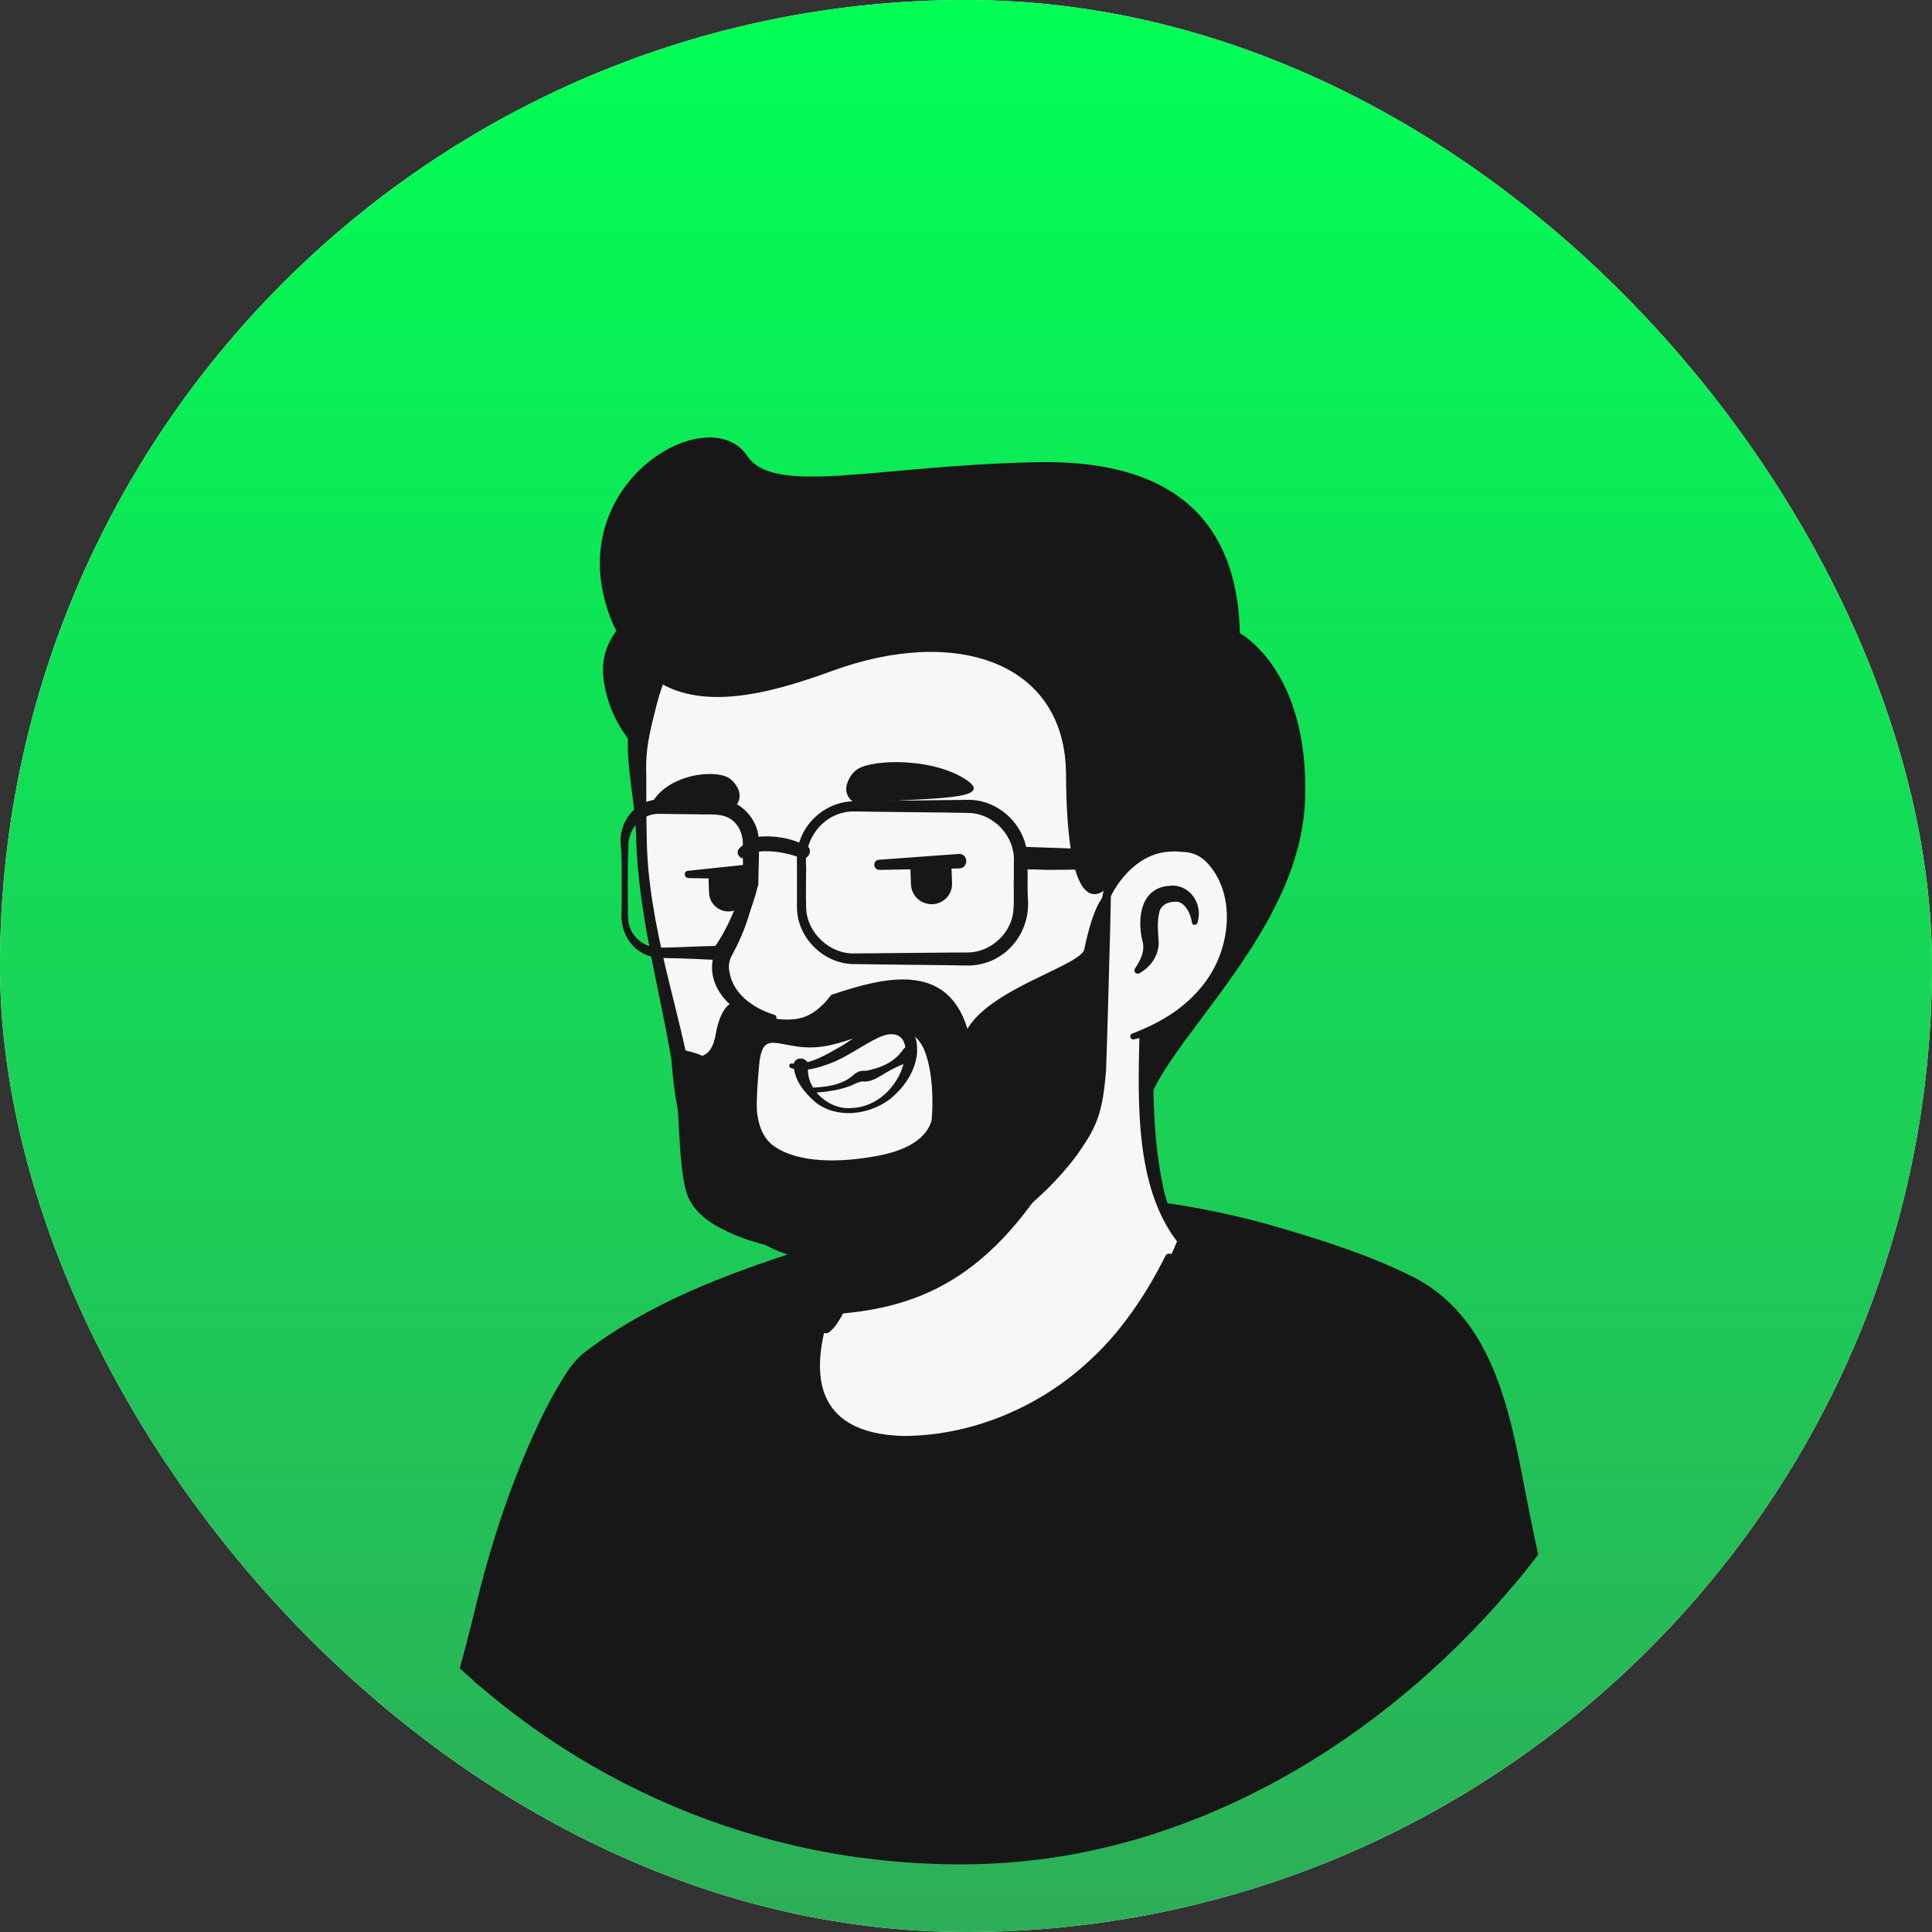 <svg width="120" height="120" viewBox="0 0 120 120" fill="none" xmlns="http://www.w3.org/2000/svg">
<rect x="0" y="0" width="120" height="120" fill="#333333" stroke="none"/>
<rect width="120" height="120" rx="60" fill="white"/>
<g clip-path="url(#clip0_92_313)">
<path d="M34.77 96.12C34.98 96.27 35.221 96.42 35.431 96.57C35.67 96.72 35.88 96.87 36.12 96.99C36.331 97.11 36.511 97.23 36.721 97.35C36.751 97.38 36.781 97.38 36.81 97.41C37.501 97.83 38.221 98.22 38.941 98.58C39.151 98.7 39.391 98.82 39.6 98.91C39.6 98.91 39.63 98.94 39.66 98.94L40.38 99.3C40.861 99.54 41.37 99.75 41.85 99.96C42.09 100.08 42.361 100.17 42.6 100.26C42.84 100.35 43.111 100.47 43.35 100.56C43.59 100.65 43.861 100.77 44.1 100.86H44.13C44.37 100.95 44.641 101.04 44.88 101.13C45.42 101.31 45.99 101.49 46.531 101.67C46.711 101.73 46.92 101.79 47.1 101.85C47.67 102.03 48.24 102.18 48.81 102.3C49.02 102.36 49.23 102.39 49.471 102.45C50.011 102.57 50.581 102.69 51.12 102.81C51.24 102.84 51.331 102.84 51.45 102.87C51.63 102.9 51.84 102.93 52.02 102.96C52.291 102.99 52.531 103.05 52.8 103.08C52.92 103.11 53.041 103.11 53.16 103.14C53.31 103.17 53.49 103.2 53.67 103.2C54.151 103.26 54.66 103.32 55.141 103.38C55.291 103.41 55.471 103.41 55.62 103.44H55.651C55.861 103.47 56.071 103.47 56.281 103.5C56.49 103.53 56.7 103.53 56.91 103.53C57.031 103.53 57.181 103.56 57.3 103.56C57.541 103.56 57.751 103.59 57.961 103.59C58.261 103.59 58.531 103.62 58.831 103.62H60.331C72.99 103.44 84.361 98.07 92.49 89.55C92.49 89.55 92.49 89.52 92.52 89.52C93.421 88.71 92.641 84.39 89.01 81.66C84.451 78.21 73.531 76.05 73.531 76.05C73.531 76.05 69.3 75.36 53.611 78.63C44.431 80.55 37.441 83.34 33.541 90.9C32.73 92.46 31.921 94.86 34.77 96.12Z" fill="#F7F7F7"/>
<path d="M53.521 78.3C47.761 79.47 41.611 80.73 36.871 84.54C35.281 85.83 34.231 87.72 33.361 89.55C32.941 90.45 32.521 91.38 32.191 92.37C32.011 93.03 31.741 93.78 31.891 94.56C31.921 94.77 32.101 95.04 32.251 95.19C32.941 95.88 33.691 96.3 34.441 96.84C38.851 99.9 43.921 102.06 49.171 103.2C60.871 105.75 73.531 103.77 83.821 97.62C87.241 95.55 90.391 93.03 93.091 90.06C93.391 89.7 93.391 89.1 93.391 88.71C93.361 87.81 93.121 86.94 92.821 86.13C92.101 84.27 91.171 82.41 89.581 81.12C88.441 80.34 87.211 79.68 85.951 79.14C81.991 77.46 77.821 76.29 73.531 75.81C73.171 75.78 73.111 76.29 73.471 76.35C77.581 77.19 81.661 78.45 85.471 80.16C86.851 80.85 88.321 81.45 89.431 82.53C90.481 83.67 91.231 85.08 91.831 86.52C92.221 87.39 92.491 88.77 92.371 89.46C90.481 91.71 88.261 93.69 85.861 95.4C72.721 104.58 52.771 105.18 38.791 97.53C37.531 96.84 36.301 96.06 35.131 95.25C34.561 94.86 33.961 94.53 33.511 94.08C33.481 94.05 33.511 94.08 33.511 94.11C33.511 94.14 33.541 94.17 33.541 94.17C33.511 93.81 33.631 93.33 33.781 92.85C34.321 91.11 35.191 89.28 36.121 87.69C37.591 85.32 40.081 83.82 42.601 82.62C44.341 81.81 46.171 81.18 48.031 80.58C49.891 79.98 51.781 79.47 53.671 79.02C54.151 78.9 54.001 78.21 53.521 78.3Z" fill="#171717"/>
</g>
<g clip-path="url(#clip1_92_313)">
<path d="M24.901 115.8H100.801C100.801 115.8 96.329 106.116 94.348 95.075C92.968 87.427 91.947 82.955 88.076 80.488C85.345 78.761 77.662 76.263 72.2 75.461C69.979 75.153 65.567 74.813 61.755 75.122C58.874 75.492 52.932 77.219 50.651 77.866C47.23 78.853 39.817 81.783 36.545 84.867C35.255 86.101 32.194 92.269 30.213 101.213C27.932 111.39 24.901 115.8 24.901 115.8Z" fill="#171717"/>
<path d="M24.121 115.08C46.291 115.29 78.751 115.74 100.651 115.65C101.311 115.68 101.791 114.93 101.491 114.33C98.611 107.97 96.421 101.19 95.071 94.32C93.961 88.95 93.271 82.17 87.841 79.35C85.171 78 82.351 77.1 79.501 76.26C74.491 74.79 69.181 74.07 63.961 74.22C63.151 74.25 62.311 74.28 61.471 74.34C59.671 74.61 57.901 75.06 56.161 75.51C54.601 75.9 53.011 76.35 51.481 76.8C51.301 76.89 51.241 77.25 51.151 77.43C51.031 77.64 50.881 77.61 50.671 77.52C50.581 77.49 50.491 77.43 50.401 77.46C50.191 77.49 49.891 77.61 49.681 77.67C45.031 79.17 40.351 80.94 36.421 83.91C35.851 84.33 35.401 84.9 35.041 85.5C34.321 86.64 33.721 87.81 33.181 89.01C31.561 92.58 30.361 96.33 29.461 100.14C28.291 104.91 26.911 109.71 24.421 113.97L24.301 114.15L24.241 114.24C24.061 114.39 24.001 114.84 24.121 115.08ZM25.501 114.36C25.651 114.54 25.621 114.93 25.501 115.08L25.531 115.02L25.591 114.9C26.971 112.74 27.991 110.34 28.861 107.97C29.761 105.54 30.451 102.96 31.051 100.44C31.921 96.72 33.061 93.06 34.591 89.58C35.251 88.11 35.911 86.64 36.901 85.41C37.471 84.84 38.131 84.36 38.821 83.91C42.271 81.69 46.141 80.07 50.041 78.81C50.191 78.75 50.551 78.66 50.731 78.6C50.911 78.54 50.911 78.03 51.031 77.91C51.301 77.67 51.601 78.33 51.871 78.27C53.401 77.85 54.991 77.43 56.551 77.07C58.411 76.65 60.241 76.17 62.101 76.02C70.321 75.48 78.631 77.22 86.191 80.49C89.851 81.99 91.231 85.38 92.101 89.01C92.881 92.07 93.331 95.4 94.051 98.49C95.431 104.22 97.351 109.74 99.781 115.14L100.621 113.82C79.321 113.76 47.101 114.09 25.501 114.36Z" fill="#171717"/>
</g>
<path d="M50.7 86.28C51.331 89.37 55.41 91.23 62.281 88.44C69.421 85.56 72.51 78.69 73.29 76.65C69.061 68.73 72.001 63.24 72.001 63.24C62.251 62.4 53.73 73.8 53.73 73.8L52.41 79.44C52.291 79.92 52.05 80.34 51.691 80.64C51.06 81.75 50.31 84.3 50.7 86.28Z" fill="#F7F7F7"/>
<path d="M73.44 76.74C72.87 75.87 72.51 74.85 72.27 73.86C71.82 71.79 71.67 69.69 71.64 67.59V66.81C71.73 66.03 72 65.22 72.3 64.5C72.69 63.54 71.28 62.94 70.83 63.9C70.77 64.02 70.77 64.23 70.77 64.35C70.68 68.43 70.5 73.68 73.08 77.07C73.26 77.25 73.62 76.98 73.44 76.74ZM53.401 73.74C52.95 74.01 52.8 74.37 52.74 74.73C52.56 75.45 52.62 76.23 52.441 76.98C52.291 77.7 51.84 78.39 51.721 79.14C51.571 79.92 51.12 81.57 50.941 82.38C50.88 82.56 51.001 82.77 51.211 82.8C51.331 82.83 51.42 82.8 51.511 82.74C51.901 82.41 52.081 82.08 52.321 81.66C52.711 80.94 52.98 80.28 53.221 79.47C53.431 78.75 53.34 77.97 53.52 77.22C53.67 76.5 54.09 75.81 54.24 75.06C54.331 74.7 54.361 74.31 54.09 73.86C53.91 73.68 53.611 73.62 53.401 73.74Z" fill="#171717"/>
<path d="M51.24 81.66C56.97 81.36 61.65 79.56 66.21 71.43C62.37 74.82 57.84 76.11 53.07 76.71L52.44 79.47C52.32 79.95 51.6 81.36 51.24 81.66Z" fill="#171717"/>
<path d="M51.48 80.55C50.46 82.47 49.86 84.87 50.49 87C50.97 88.5 52.35 89.61 53.85 90.03C57.33 90.96 61.35 89.49 64.44 87.84C68.25 85.71 71.07 82.14 72.87 78.24C72.99 77.94 72.57 77.7 72.39 78C71.76 79.26 71.04 80.49 70.23 81.6C69.42 82.74 68.49 83.79 67.44 84.72C64.38 87.48 60.24 89.19 56.1 89.19C51.84 89.07 50.22 86.82 51.21 82.68C51.36 82.02 51.6 81.33 51.93 80.76C52.11 80.52 51.66 80.25 51.48 80.55Z" fill="#171717"/>
<path d="M39.87 44.52C39.33 47.04 39.75 48.72 39.99 55.68C42.75 67.2 42.54 73.59 44.07 75.12C45.27 76.32 52.44 77.88 57.75 76.53C60.45 75.84 62.73 74.28 64.59 73.17C66.93 71.76 68.7 67.17 70.38 64.38C71.7 62.19 71.85 65.07 73.56 63.18C75.93 60.6 78.78 55.41 77.37 46.23C75.09 31.35 63.3 29.61 54.57 31.26C45.81 32.91 41.31 37.89 39.87 44.52Z" fill="#F7F7F7"/>
<path d="M72.091 65.82C73.141 64.08 74.641 62.64 75.6 60.84C78.51 55.38 79.111 48.75 77.43 42.81C73.921 30.15 61.2 28.29 50.16 32.01C43.98 34.11 39.63 39.33 39.001 45.9C38.941 48 39.48 49.95 39.511 52.02C39.66 57.48 41.37 62.73 42.031 67.98C42.181 69.63 42.181 71.37 42.42 73.05C42.48 73.41 42.541 73.74 42.66 74.13C42.931 74.94 43.531 75.51 44.191 75.96C46.681 77.49 49.501 77.76 52.321 77.91C58.2 78.15 63.361 76.44 66.871 71.55C66.99 71.37 66.751 71.16 66.6 71.34C62.67 75.54 57.961 76.89 52.38 76.62C50.011 76.5 44.941 76.05 43.891 73.74C43.38 71.85 43.38 69.87 43.081 67.89C42.751 65.55 41.85 62.28 41.31 59.97C40.711 57.36 40.2 54.72 40.17 52.05C40.141 50.7 40.141 49.35 40.141 48C40.081 46.65 40.35 45.48 40.681 44.19C41.88 39.06 45.571 34.8 50.55 32.91C55.441 31.02 61.111 30.54 66.121 32.19C71.221 33.81 74.701 38.19 76.02 43.29C76.71 45.81 77.07 48.45 77.251 51.06C77.4 53.7 77.13 56.4 76.081 58.86C75.331 60.72 74.1 62.34 72.66 63.69L71.251 65.16C70.591 65.76 71.611 66.54 72.091 65.82Z" fill="#171717"/>
<path d="M68.55 56.28C68.55 56.28 69.481 51.78 73.861 52.32C77.641 52.8 78.96 61.86 70.38 64.38" fill="#F7F7F7"/>
<path d="M70.77 60.45C71.46 60.06 71.94 59.4 71.97 58.59C71.94 57.99 71.85 57.3 72 56.7C72.09 56.13 72.69 55.98 73.14 56.01C73.62 56.1 73.92 56.7 74.01 57.18C74.01 57.21 74.04 57.3 74.04 57.33C74.07 57.48 74.31 57.48 74.37 57.33C74.76 56.16 73.89 54.87 72.63 55.02C70.86 55.14 70.62 57 70.95 58.41C71.13 59.01 70.89 59.55 70.56 60.06L70.5 60.15C70.35 60.33 70.59 60.57 70.77 60.45ZM46.771 53.1C46.321 55.23 45.481 57.21 44.431 59.07C43.501 61.35 45.901 63.51 48.031 63.42C48.271 63.42 48.301 63.09 48.091 63.03C46.741 62.61 45.511 61.71 45.301 60.33C45.211 59.91 45.331 59.55 45.541 59.19C46.531 57.33 47.131 55.2 46.981 53.1C46.981 52.95 46.771 52.95 46.771 53.1Z" fill="#171717"/>
<path d="M68.701 56.31C69.391 54.54 70.891 52.86 72.9 52.89C73.081 52.86 73.38 52.92 73.561 52.92C74.07 52.95 74.49 53.13 74.88 53.49C76.8 55.41 76.471 58.8 74.91 60.93C74.371 61.68 73.68 62.34 72.9 62.88C72.121 63.42 71.251 63.84 70.32 64.2C70.111 64.26 70.201 64.59 70.41 64.56C72.421 64.14 74.341 63.15 75.66 61.5C77.701 59.04 78.121 54.93 75.691 52.53C75.15 52.05 74.4 51.69 73.65 51.69C73.41 51.69 73.05 51.63 72.811 51.69C71.55 51.75 70.35 52.38 69.57 53.37C68.88 54.21 68.49 55.23 68.371 56.25C68.371 56.43 68.641 56.49 68.701 56.31Z" fill="#171717"/>
<path d="M37.591 37.38C35.461 29.67 44.101 24.84 46.411 28.32C48.091 30.84 54.571 28.89 64.411 28.71C74.251 28.5 76.891 33.72 77.011 39.33C77.011 39.33 81.331 41.61 81.061 49.65C80.791 57.99 72.211 64.71 71.161 68.94C71.161 68.94 71.041 69.48 72.181 63.69C78.721 60.54 77.341 52.77 73.831 52.32C71.161 51.99 69.751 53.55 69.091 54.81C68.821 55.17 66.271 58.29 66.211 48.09C66.181 41.13 59.401 38.85 51.691 41.67C47.671 43.14 43.441 44.22 40.531 42.12C40.051 43.5 39.541 45.03 39.931 46.89C38.761 45.81 37.771 44.22 37.501 42.27C37.321 41.1 37.621 40.08 38.281 39.18C38.011 38.67 37.771 38.04 37.591 37.38Z" fill="#171717"/>
<path d="M56.551 54.03V54.09L56.581 54.93C56.611 55.65 57.211 56.19 57.931 56.16C58.651 56.13 59.191 55.5 59.131 54.81L59.101 53.97C59.101 53.82 59.041 53.64 58.981 53.52L56.581 53.64C56.581 53.76 56.551 53.88 56.551 54.03ZM44.011 54.69L44.041 55.47C44.071 56.13 44.641 56.64 45.301 56.61C45.961 56.58 46.471 56.01 46.441 55.35L46.411 54.57C46.411 54.42 46.381 54.27 46.321 54.15L44.071 54.24C44.041 54.39 44.011 54.54 44.011 54.69ZM53.551 49.92C52.891 50.01 52.381 49.32 52.621 48.66C52.741 48.3 52.951 47.97 53.281 47.76C54.301 47.13 58.111 47.07 60.121 48.51C61.921 49.83 56.551 49.5 53.551 49.92ZM45.241 50.25C45.781 50.25 46.111 49.56 45.841 48.99C45.691 48.69 45.481 48.42 45.181 48.27C44.251 47.82 41.761 48.09 40.651 49.62C39.661 50.97 42.751 50.22 45.241 50.25Z" fill="#171717"/>
<path d="M54.631 54.03L59.581 53.94C60.181 53.91 60.151 53.01 59.551 53.04L54.601 53.4C54.181 53.43 54.211 54.03 54.631 54.03ZM42.751 54.54L46.41 54.6C47.011 54.6 47.041 53.73 46.441 53.7H46.38L42.721 54.09C42.45 54.12 42.48 54.51 42.751 54.54Z" fill="#171717"/>
<path d="M49.74 66.3C49.711 67.29 51.181 69.81 54.001 68.64C56.73 67.53 57.541 62.31 53.641 64.8C51.66 66.12 50.401 66.33 49.74 66.3Z" fill="#F7F7F7"/>
<path d="M49.11 66.33C49.92 66.6 50.7 66.36 51.45 66.09C52.56 65.7 53.46 64.98 54.51 64.47C55.95 63.78 56.52 64.71 56.13 66.06C55.74 67.5 54.48 68.76 52.92 68.82C51.54 68.97 50.07 67.71 50.19 66.3C50.31 65.7 49.44 65.52 49.29 66.09C49.32 67.11 49.95 67.83 50.61 68.43C51.93 69.51 53.94 69.27 55.26 68.28C56.28 67.47 57.12 66.18 56.94 64.8C56.88 64.2 56.31 63.51 55.68 63.48C54.21 63.36 53.34 64.35 52.2 65.01C51.3 65.52 50.28 66.15 49.23 66.06C49.05 66 48.93 66.24 49.11 66.33Z" fill="#171717"/>
<path d="M56.071 65.22C55.591 65.91 54.841 66.27 54.061 66.45C53.881 66.51 53.731 66.51 53.581 66.51C53.311 66.51 53.041 66.72 52.891 66.87C52.171 67.44 51.181 67.53 50.281 67.56C50.071 67.56 50.071 67.92 50.281 67.89C51.241 67.83 52.261 67.74 53.161 67.29C53.341 67.23 53.431 67.17 53.581 67.17C54.151 67.23 54.601 66.87 55.021 66.63C55.501 66.36 55.981 66.09 56.551 65.97C56.821 65.91 56.971 65.67 56.941 65.4C56.881 64.98 56.281 64.86 56.071 65.22Z" fill="#171717"/>
<path d="M44.1 66.6C42.45 64.8 44.071 66.572 44.461 64.201C44.611 63.301 45.151 61.801 45.99 62.462C46.321 62.731 48.031 63.272 48.361 63.301C49.321 63.392 50.041 63.272 50.73 62.731C51.511 62.102 51.511 61.831 51.691 61.772C54.84 60.721 58.8 59.672 60.09 63.901C61.501 67.05 61.141 67.352 60.09 63.901C61.59 61.352 67.141 59.971 67.35 58.952C67.861 56.431 68.581 55.202 69.001 55.562C69.001 56.371 68.731 65.942 68.701 66.451C68.49 69.091 68.16 69.931 66.96 71.641C65.76 73.352 61.56 78.001 56.1 78.391C50.611 78.781 47.581 78.332 44.52 74.822C41.761 71.641 41.67 65.041 41.67 65.041C44.7 65.7 43.38 65.61 44.1 66.6ZM57.031 64.591C55.471 62.882 53.191 64.862 50.73 65.041C48.3 65.222 47.31 63.691 47.13 66.391C47.071 67.052 46.98 68.162 47.011 68.912V69.001C47.1 69.841 47.37 70.772 48.211 71.281C49.98 72.391 52.831 72.121 54.66 71.761C57.211 71.251 57.751 70.082 57.87 69.541C58.05 67.231 57.66 65.281 57.031 64.591Z" fill="#171717"/>
<path d="M53.1 59.88C54.48 59.91 58.74 59.94 60.06 59.97C62.34 60 64.05 58.02 63.84 55.77C63.81 55.02 63.84 53.97 63.81 53.22C63.751 51.27 62.011 49.62 60.06 49.68L54.99 49.74C54.6 49.74 53.49 49.77 53.1 49.77C51.48 49.74 49.95 50.94 49.59 52.53C49.471 52.98 49.501 53.46 49.501 53.85V56.4C49.531 58.29 51.211 59.91 53.1 59.88ZM53.1 59.22C51.541 59.28 50.1 57.93 50.071 56.37C50.041 55.56 50.071 54.69 50.071 53.85C49.891 52.02 51.27 50.34 53.13 50.4C54.42 50.43 58.74 50.46 60.09 50.49C61.711 50.49 63.09 51.96 62.971 53.58V54.54C62.941 55.2 63.031 56.34 62.88 56.94C62.581 58.2 61.38 59.16 60.09 59.16H59.461C58.59 59.16 54.001 59.22 53.1 59.22ZM41.011 50.55L43.381 50.58C44.041 50.61 44.821 50.49 45.391 50.88C45.931 51.24 46.171 51.9 46.141 52.53C46.141 53.31 46.141 54.12 46.171 54.9L46.201 54.78C45.781 56.25 45.211 57.66 44.341 58.89L44.641 58.71C44.401 58.77 43.981 58.77 43.741 58.77C42.841 58.8 41.791 58.86 40.891 58.86C40.051 58.86 39.241 58.23 39.061 57.39C39.001 57.15 39.001 56.73 39.001 56.49C39.001 55.2 38.971 53.94 39.031 52.65C38.971 51.51 39.841 50.49 41.011 50.55ZM41.011 49.65C39.421 49.65 38.311 51.18 38.581 52.68C38.641 53.97 38.611 55.23 38.611 56.52C38.461 58.02 39.361 59.37 40.921 59.49C41.581 59.52 42.211 59.52 42.841 59.55C43.171 59.55 43.981 59.61 44.281 59.61C44.431 59.64 44.671 59.61 44.821 59.61C44.941 59.61 45.061 59.52 45.121 59.43C46.051 58.05 46.711 56.52 47.101 54.93C47.101 53.91 47.191 52.89 47.101 51.87C46.921 50.67 45.841 49.65 44.611 49.62C43.771 49.59 41.851 49.65 41.011 49.65Z" fill="#171717"/>
<path d="M49.831 52.41C49.021 52.05 48.121 51.9 47.221 51.96C46.921 51.99 46.621 52.08 46.351 52.32L45.961 52.65C45.571 52.98 46.051 53.55 46.441 53.22C46.921 52.8 47.491 52.86 48.061 52.89C48.631 52.95 49.171 53.07 49.711 53.28C50.221 53.49 50.551 52.74 50.071 52.5L49.831 52.41ZM63.331 53.49C63.541 53.97 63.781 54.03 64.171 54L65.041 54.03C66.781 54.03 68.551 54 70.291 53.73C70.891 53.7 70.921 52.86 70.321 52.83L63.361 52.59C63.151 52.59 63.001 52.8 63.091 52.98L63.331 53.49Z" fill="#171717"/>
<rect width="120" height="120" rx="60" fill="url(#paint0_linear_92_313)"/>
<g clip-path="url(#clip2_92_313)">
<path d="M34.77 96.12C34.98 96.27 35.221 96.42 35.431 96.57C35.67 96.72 35.88 96.87 36.12 96.99C36.331 97.11 36.511 97.23 36.721 97.35C36.751 97.38 36.781 97.38 36.81 97.41C37.501 97.83 38.221 98.22 38.941 98.58C39.151 98.7 39.391 98.82 39.6 98.91C39.6 98.91 39.63 98.94 39.66 98.94L40.38 99.3C40.861 99.54 41.37 99.75 41.85 99.96C42.09 100.08 42.361 100.17 42.6 100.26C42.84 100.35 43.111 100.47 43.35 100.56C43.59 100.65 43.861 100.77 44.1 100.86H44.13C44.37 100.95 44.641 101.04 44.88 101.13C45.42 101.31 45.99 101.49 46.531 101.67C46.711 101.73 46.92 101.79 47.1 101.85C47.67 102.03 48.24 102.18 48.81 102.3C49.02 102.36 49.23 102.39 49.471 102.45C50.011 102.57 50.581 102.69 51.12 102.81C51.24 102.84 51.331 102.84 51.45 102.87C51.63 102.9 51.84 102.93 52.02 102.96C52.291 102.99 52.531 103.05 52.8 103.08C52.92 103.11 53.041 103.11 53.16 103.14C53.31 103.17 53.49 103.2 53.67 103.2C54.151 103.26 54.66 103.32 55.141 103.38C55.291 103.41 55.471 103.41 55.62 103.44H55.651C55.861 103.47 56.071 103.47 56.281 103.5C56.49 103.53 56.7 103.53 56.91 103.53C57.031 103.53 57.181 103.56 57.3 103.56C57.541 103.56 57.751 103.59 57.961 103.59C58.261 103.59 58.531 103.62 58.831 103.62H60.331C72.99 103.44 84.361 98.07 92.49 89.55C92.49 89.55 92.49 89.52 92.52 89.52C93.421 88.71 92.641 84.39 89.01 81.66C84.451 78.21 73.531 76.05 73.531 76.05C73.531 76.05 69.3 75.36 53.611 78.63C44.431 80.55 37.441 83.34 33.541 90.9C32.73 92.46 31.921 94.86 34.77 96.12Z" fill="#F7F7F7"/>
<path d="M53.521 78.3C47.761 79.47 41.611 80.73 36.871 84.54C35.281 85.83 34.231 87.72 33.361 89.55C32.941 90.45 32.521 91.38 32.191 92.37C32.011 93.03 31.741 93.78 31.891 94.56C31.921 94.77 32.101 95.04 32.251 95.19C32.941 95.88 33.691 96.3 34.441 96.84C38.851 99.9 43.921 102.06 49.171 103.2C60.871 105.75 73.531 103.77 83.821 97.62C87.241 95.55 90.391 93.03 93.091 90.06C93.391 89.7 93.391 89.1 93.391 88.71C93.361 87.81 93.121 86.94 92.821 86.13C92.101 84.27 91.171 82.41 89.581 81.12C88.441 80.34 87.211 79.68 85.951 79.14C81.991 77.46 77.821 76.29 73.531 75.81C73.171 75.78 73.111 76.29 73.471 76.35C77.581 77.19 81.661 78.45 85.471 80.16C86.851 80.85 88.321 81.45 89.431 82.53C90.481 83.67 91.231 85.08 91.831 86.52C92.221 87.39 92.491 88.77 92.371 89.46C90.481 91.71 88.261 93.69 85.861 95.4C72.721 104.58 52.771 105.18 38.791 97.53C37.531 96.84 36.301 96.06 35.131 95.25C34.561 94.86 33.961 94.53 33.511 94.08C33.481 94.05 33.511 94.08 33.511 94.11C33.511 94.14 33.541 94.17 33.541 94.17C33.511 93.81 33.631 93.33 33.781 92.85C34.321 91.11 35.191 89.28 36.121 87.69C37.591 85.32 40.081 83.82 42.601 82.62C44.341 81.81 46.171 81.18 48.031 80.58C49.891 79.98 51.781 79.47 53.671 79.02C54.151 78.9 54.001 78.21 53.521 78.3Z" fill="#171717"/>
</g>
<g clip-path="url(#clip3_92_313)">
<path d="M24.901 115.8H100.801C100.801 115.8 96.329 106.116 94.348 95.075C92.968 87.427 91.947 82.955 88.076 80.488C85.345 78.761 77.662 76.263 72.2 75.461C69.979 75.153 65.567 74.813 61.755 75.122C58.874 75.492 52.932 77.219 50.651 77.866C47.23 78.853 39.817 81.783 36.545 84.867C35.255 86.101 32.194 92.269 30.213 101.213C27.932 111.39 24.901 115.8 24.901 115.8Z" fill="#171717"/>
<path d="M24.121 115.08C46.291 115.29 78.751 115.74 100.651 115.65C101.311 115.68 101.791 114.93 101.491 114.33C98.611 107.97 96.421 101.19 95.071 94.32C93.961 88.95 93.271 82.17 87.841 79.35C85.171 78 82.351 77.1 79.501 76.26C74.491 74.79 69.181 74.07 63.961 74.22C63.151 74.25 62.311 74.28 61.471 74.34C59.671 74.61 57.901 75.06 56.161 75.51C54.601 75.9 53.011 76.35 51.481 76.8C51.301 76.89 51.241 77.25 51.151 77.43C51.031 77.64 50.881 77.61 50.671 77.52C50.581 77.49 50.491 77.43 50.401 77.46C50.191 77.49 49.891 77.61 49.681 77.67C45.031 79.17 40.351 80.94 36.421 83.91C35.851 84.33 35.401 84.9 35.041 85.5C34.321 86.64 33.721 87.81 33.181 89.01C31.561 92.58 30.361 96.33 29.461 100.14C28.291 104.91 26.911 109.71 24.421 113.97L24.301 114.15L24.241 114.24C24.061 114.39 24.001 114.84 24.121 115.08ZM25.501 114.36C25.651 114.54 25.621 114.93 25.501 115.08L25.531 115.02L25.591 114.9C26.971 112.74 27.991 110.34 28.861 107.97C29.761 105.54 30.451 102.96 31.051 100.44C31.921 96.72 33.061 93.06 34.591 89.58C35.251 88.11 35.911 86.64 36.901 85.41C37.471 84.84 38.131 84.36 38.821 83.91C42.271 81.69 46.141 80.07 50.041 78.81C50.191 78.75 50.551 78.66 50.731 78.6C50.911 78.54 50.911 78.03 51.031 77.91C51.301 77.67 51.601 78.33 51.871 78.27C53.401 77.85 54.991 77.43 56.551 77.07C58.411 76.65 60.241 76.17 62.101 76.02C70.321 75.48 78.631 77.22 86.191 80.49C89.851 81.99 91.231 85.38 92.101 89.01C92.881 92.07 93.331 95.4 94.051 98.49C95.431 104.22 97.351 109.74 99.781 115.14L100.621 113.82C79.321 113.76 47.101 114.09 25.501 114.36Z" fill="#171717"/>
</g>
<path d="M50.7 86.28C51.331 89.37 55.41 91.23 62.281 88.44C69.421 85.56 72.51 78.69 73.29 76.65C69.061 68.73 72.001 63.24 72.001 63.24C62.251 62.4 53.73 73.8 53.73 73.8L52.41 79.44C52.291 79.92 52.05 80.34 51.691 80.64C51.06 81.75 50.31 84.3 50.7 86.28Z" fill="#F7F7F7"/>
<path d="M73.44 76.74C72.87 75.87 72.51 74.85 72.27 73.86C71.82 71.79 71.67 69.69 71.64 67.59V66.81C71.73 66.03 72 65.22 72.3 64.5C72.69 63.54 71.28 62.94 70.83 63.9C70.77 64.02 70.77 64.23 70.77 64.35C70.68 68.43 70.5 73.68 73.08 77.07C73.26 77.25 73.62 76.98 73.44 76.74ZM53.401 73.74C52.95 74.01 52.8 74.37 52.74 74.73C52.56 75.45 52.62 76.23 52.441 76.98C52.291 77.7 51.84 78.39 51.721 79.14C51.571 79.92 51.12 81.57 50.941 82.38C50.88 82.56 51.001 82.77 51.211 82.8C51.331 82.83 51.42 82.8 51.511 82.74C51.901 82.41 52.081 82.08 52.321 81.66C52.711 80.94 52.98 80.28 53.221 79.47C53.431 78.75 53.34 77.97 53.52 77.22C53.67 76.5 54.09 75.81 54.24 75.06C54.331 74.7 54.361 74.31 54.09 73.86C53.91 73.68 53.611 73.62 53.401 73.74Z" fill="#171717"/>
<path d="M51.24 81.66C56.97 81.36 61.65 79.56 66.21 71.43C62.37 74.82 57.84 76.11 53.07 76.71L52.44 79.47C52.32 79.95 51.6 81.36 51.24 81.66Z" fill="#171717"/>
<path d="M51.48 80.55C50.46 82.47 49.86 84.87 50.49 87C50.97 88.5 52.35 89.61 53.85 90.03C57.33 90.96 61.35 89.49 64.44 87.84C68.25 85.71 71.07 82.14 72.87 78.24C72.99 77.94 72.57 77.7 72.39 78C71.76 79.26 71.04 80.49 70.23 81.6C69.42 82.74 68.49 83.79 67.44 84.72C64.38 87.48 60.24 89.19 56.1 89.19C51.84 89.07 50.22 86.82 51.21 82.68C51.36 82.02 51.6 81.33 51.93 80.76C52.11 80.52 51.66 80.25 51.48 80.55Z" fill="#171717"/>
<path d="M39.87 44.52C39.33 47.04 39.75 48.72 39.99 55.68C42.75 67.2 42.54 73.59 44.07 75.12C45.27 76.32 52.44 77.88 57.75 76.53C60.45 75.84 62.73 74.28 64.59 73.17C66.93 71.76 68.7 67.17 70.38 64.38C71.7 62.19 71.85 65.07 73.56 63.18C75.93 60.6 78.78 55.41 77.37 46.23C75.09 31.35 63.3 29.61 54.57 31.26C45.81 32.91 41.31 37.89 39.87 44.52Z" fill="#F7F7F7"/>
<path d="M72.091 65.82C73.141 64.08 74.641 62.64 75.6 60.84C78.51 55.38 79.111 48.75 77.43 42.81C73.921 30.15 61.2 28.29 50.16 32.01C43.98 34.11 39.63 39.33 39.001 45.9C38.941 48 39.48 49.95 39.511 52.02C39.66 57.48 41.37 62.73 42.031 67.98C42.181 69.63 42.181 71.37 42.42 73.05C42.48 73.41 42.541 73.74 42.66 74.13C42.931 74.94 43.531 75.51 44.191 75.96C46.681 77.49 49.501 77.76 52.321 77.91C58.2 78.15 63.361 76.44 66.871 71.55C66.99 71.37 66.751 71.16 66.6 71.34C62.67 75.54 57.961 76.89 52.38 76.62C50.011 76.5 44.941 76.05 43.891 73.74C43.38 71.85 43.38 69.87 43.081 67.89C42.751 65.55 41.85 62.28 41.31 59.97C40.711 57.36 40.2 54.72 40.17 52.05C40.141 50.7 40.141 49.35 40.141 48C40.081 46.65 40.35 45.48 40.681 44.19C41.88 39.06 45.571 34.8 50.55 32.91C55.441 31.02 61.111 30.54 66.121 32.19C71.221 33.81 74.701 38.19 76.02 43.29C76.71 45.81 77.07 48.45 77.251 51.06C77.4 53.7 77.13 56.4 76.081 58.86C75.331 60.72 74.1 62.34 72.66 63.69L71.251 65.16C70.591 65.76 71.611 66.54 72.091 65.82Z" fill="#171717"/>
<path d="M68.55 56.28C68.55 56.28 69.481 51.78 73.861 52.32C77.641 52.8 78.96 61.86 70.38 64.38" fill="#F7F7F7"/>
<path d="M70.77 60.45C71.46 60.06 71.94 59.4 71.97 58.59C71.94 57.99 71.85 57.3 72 56.7C72.09 56.13 72.69 55.98 73.14 56.01C73.62 56.1 73.92 56.7 74.01 57.18C74.01 57.21 74.04 57.3 74.04 57.33C74.07 57.48 74.31 57.48 74.37 57.33C74.76 56.16 73.89 54.87 72.63 55.02C70.86 55.14 70.62 57 70.95 58.41C71.13 59.01 70.89 59.55 70.56 60.06L70.5 60.15C70.35 60.33 70.59 60.57 70.77 60.45ZM46.771 53.1C46.321 55.23 45.481 57.21 44.431 59.07C43.501 61.35 45.901 63.51 48.031 63.42C48.271 63.42 48.301 63.09 48.091 63.03C46.741 62.61 45.511 61.71 45.301 60.33C45.211 59.91 45.331 59.55 45.541 59.19C46.531 57.33 47.131 55.2 46.981 53.1C46.981 52.95 46.771 52.95 46.771 53.1Z" fill="#171717"/>
<path d="M68.701 56.31C69.391 54.54 70.891 52.86 72.9 52.89C73.081 52.86 73.38 52.92 73.561 52.92C74.07 52.95 74.49 53.13 74.88 53.49C76.8 55.41 76.471 58.8 74.91 60.93C74.371 61.68 73.68 62.34 72.9 62.88C72.121 63.42 71.251 63.84 70.32 64.2C70.111 64.26 70.201 64.59 70.41 64.56C72.421 64.14 74.341 63.15 75.66 61.5C77.701 59.04 78.121 54.93 75.691 52.53C75.15 52.05 74.4 51.69 73.65 51.69C73.41 51.69 73.05 51.63 72.811 51.69C71.55 51.75 70.35 52.38 69.57 53.37C68.88 54.21 68.49 55.23 68.371 56.25C68.371 56.43 68.641 56.49 68.701 56.31Z" fill="#171717"/>
<path d="M37.591 37.38C35.461 29.67 44.101 24.84 46.411 28.32C48.091 30.84 54.571 28.89 64.411 28.71C74.251 28.5 76.891 33.72 77.011 39.33C77.011 39.33 81.331 41.61 81.061 49.65C80.791 57.99 72.211 64.71 71.161 68.94C71.161 68.94 71.041 69.48 72.181 63.69C78.721 60.54 77.341 52.77 73.831 52.32C71.161 51.99 69.751 53.55 69.091 54.81C68.821 55.17 66.271 58.29 66.211 48.09C66.181 41.13 59.401 38.85 51.691 41.67C47.671 43.14 43.441 44.22 40.531 42.12C40.051 43.5 39.541 45.03 39.931 46.89C38.761 45.81 37.771 44.22 37.501 42.27C37.321 41.1 37.621 40.08 38.281 39.18C38.011 38.67 37.771 38.04 37.591 37.38Z" fill="#171717"/>
<path d="M56.551 54.03V54.09L56.581 54.93C56.611 55.65 57.211 56.19 57.931 56.16C58.651 56.13 59.191 55.5 59.131 54.81L59.101 53.97C59.101 53.82 59.041 53.64 58.981 53.52L56.581 53.64C56.581 53.76 56.551 53.88 56.551 54.03ZM44.011 54.69L44.041 55.47C44.071 56.13 44.641 56.64 45.301 56.61C45.961 56.58 46.471 56.01 46.441 55.35L46.411 54.57C46.411 54.42 46.381 54.27 46.321 54.15L44.071 54.24C44.041 54.39 44.011 54.54 44.011 54.69ZM53.551 49.92C52.891 50.01 52.381 49.32 52.621 48.66C52.741 48.3 52.951 47.97 53.281 47.76C54.301 47.13 58.111 47.07 60.121 48.51C61.921 49.83 56.551 49.5 53.551 49.92ZM45.241 50.25C45.781 50.25 46.111 49.56 45.841 48.99C45.691 48.69 45.481 48.42 45.181 48.27C44.251 47.82 41.761 48.09 40.651 49.62C39.661 50.97 42.751 50.22 45.241 50.25Z" fill="#171717"/>
<path d="M54.631 54.03L59.581 53.94C60.181 53.91 60.151 53.01 59.551 53.04L54.601 53.4C54.181 53.43 54.211 54.03 54.631 54.03ZM42.751 54.54L46.41 54.6C47.011 54.6 47.041 53.73 46.441 53.7H46.38L42.721 54.09C42.45 54.12 42.48 54.51 42.751 54.54Z" fill="#171717"/>
<path d="M49.74 66.3C49.711 67.29 51.181 69.81 54.001 68.64C56.73 67.53 57.541 62.31 53.641 64.8C51.66 66.12 50.401 66.33 49.74 66.3Z" fill="#F7F7F7"/>
<path d="M49.11 66.33C49.92 66.6 50.7 66.36 51.45 66.09C52.56 65.7 53.46 64.98 54.51 64.47C55.95 63.78 56.52 64.71 56.13 66.06C55.74 67.5 54.48 68.76 52.92 68.82C51.54 68.97 50.07 67.71 50.19 66.3C50.31 65.7 49.44 65.52 49.29 66.09C49.32 67.11 49.95 67.83 50.61 68.43C51.93 69.51 53.94 69.27 55.26 68.28C56.28 67.47 57.12 66.18 56.94 64.8C56.88 64.2 56.31 63.51 55.68 63.48C54.21 63.36 53.34 64.35 52.2 65.01C51.3 65.52 50.28 66.15 49.23 66.06C49.05 66 48.93 66.24 49.11 66.33Z" fill="#171717"/>
<path d="M56.071 65.22C55.591 65.91 54.841 66.27 54.061 66.45C53.881 66.51 53.731 66.51 53.581 66.51C53.311 66.51 53.041 66.72 52.891 66.87C52.171 67.44 51.181 67.53 50.281 67.56C50.071 67.56 50.071 67.92 50.281 67.89C51.241 67.83 52.261 67.74 53.161 67.29C53.341 67.23 53.431 67.17 53.581 67.17C54.151 67.23 54.601 66.87 55.021 66.63C55.501 66.36 55.981 66.09 56.551 65.97C56.821 65.91 56.971 65.67 56.941 65.4C56.881 64.98 56.281 64.86 56.071 65.22Z" fill="#171717"/>
<path d="M44.1 66.6C42.45 64.8 44.071 66.572 44.461 64.201C44.611 63.301 45.151 61.801 45.99 62.462C46.321 62.731 48.031 63.272 48.361 63.301C49.321 63.392 50.041 63.272 50.73 62.731C51.511 62.102 51.511 61.831 51.691 61.772C54.84 60.721 58.8 59.672 60.09 63.901C61.501 67.05 61.141 67.352 60.09 63.901C61.59 61.352 67.141 59.971 67.35 58.952C67.861 56.431 68.581 55.202 69.001 55.562C69.001 56.371 68.731 65.942 68.701 66.451C68.49 69.091 68.16 69.931 66.96 71.641C65.76 73.352 61.56 78.001 56.1 78.391C50.611 78.781 47.581 78.332 44.52 74.822C41.761 71.641 41.67 65.041 41.67 65.041C44.7 65.7 43.38 65.61 44.1 66.6ZM57.031 64.591C55.471 62.882 53.191 64.862 50.73 65.041C48.3 65.222 47.31 63.691 47.13 66.391C47.071 67.052 46.98 68.162 47.011 68.912V69.001C47.1 69.841 47.37 70.772 48.211 71.281C49.98 72.391 52.831 72.121 54.66 71.761C57.211 71.251 57.751 70.082 57.87 69.541C58.05 67.231 57.66 65.281 57.031 64.591Z" fill="#171717"/>
<path d="M53.1 59.88C54.48 59.91 58.74 59.94 60.06 59.97C62.34 60 64.05 58.02 63.84 55.77C63.81 55.02 63.84 53.97 63.81 53.22C63.751 51.27 62.011 49.62 60.06 49.68L54.99 49.74C54.6 49.74 53.49 49.77 53.1 49.77C51.48 49.74 49.95 50.94 49.59 52.53C49.471 52.98 49.501 53.46 49.501 53.85V56.4C49.531 58.29 51.211 59.91 53.1 59.88ZM53.1 59.22C51.541 59.28 50.1 57.93 50.071 56.37C50.041 55.56 50.071 54.69 50.071 53.85C49.891 52.02 51.27 50.34 53.13 50.4C54.42 50.43 58.74 50.46 60.09 50.49C61.711 50.49 63.09 51.96 62.971 53.58V54.54C62.941 55.2 63.031 56.34 62.88 56.94C62.581 58.2 61.38 59.16 60.09 59.16H59.461C58.59 59.16 54.001 59.22 53.1 59.22ZM41.011 50.55L43.381 50.58C44.041 50.61 44.821 50.49 45.391 50.88C45.931 51.24 46.171 51.9 46.141 52.53C46.141 53.31 46.141 54.12 46.171 54.9L46.201 54.78C45.781 56.25 45.211 57.66 44.341 58.89L44.641 58.71C44.401 58.77 43.981 58.77 43.741 58.77C42.841 58.8 41.791 58.86 40.891 58.86C40.051 58.86 39.241 58.23 39.061 57.39C39.001 57.15 39.001 56.73 39.001 56.49C39.001 55.2 38.971 53.94 39.031 52.65C38.971 51.51 39.841 50.49 41.011 50.55ZM41.011 49.65C39.421 49.65 38.311 51.18 38.581 52.68C38.641 53.97 38.611 55.23 38.611 56.52C38.461 58.02 39.361 59.37 40.921 59.49C41.581 59.52 42.211 59.52 42.841 59.55C43.171 59.55 43.981 59.61 44.281 59.61C44.431 59.64 44.671 59.61 44.821 59.61C44.941 59.61 45.061 59.52 45.121 59.43C46.051 58.05 46.711 56.52 47.101 54.93C47.101 53.91 47.191 52.89 47.101 51.87C46.921 50.67 45.841 49.65 44.611 49.62C43.771 49.59 41.851 49.65 41.011 49.65Z" fill="#171717"/>
<path d="M49.831 52.41C49.021 52.05 48.121 51.9 47.221 51.96C46.921 51.99 46.621 52.08 46.351 52.32L45.961 52.65C45.571 52.98 46.051 53.55 46.441 53.22C46.921 52.8 47.491 52.86 48.061 52.89C48.631 52.95 49.171 53.07 49.711 53.28C50.221 53.49 50.551 52.74 50.071 52.5L49.831 52.41ZM63.331 53.49C63.541 53.97 63.781 54.03 64.171 54L65.041 54.03C66.781 54.03 68.551 54 70.291 53.73C70.891 53.7 70.921 52.86 70.321 52.83L63.361 52.59C63.151 52.59 63.001 52.8 63.091 52.98L63.331 53.49Z" fill="#171717"/>
<defs>
<linearGradient id="paint0_linear_92_313" x1="60" y1="120" x2="60" y2="-5.24537e-06" gradientUnits="userSpaceOnUse">
<stop stop-color="#2DAE58"/>
<stop offset="1" stop-color="#00FF55"/>
</linearGradient>
<clipPath id="clip0_92_313">
<rect width="91.8" height="91.8" rx="45.9" transform="matrix(-1 0 0 1 105.601 12.6)" fill="white"/>
</clipPath>
<clipPath id="clip1_92_313">
<rect width="91.8" height="103.2" rx="45.9" transform="matrix(-1 0 0 1 105.601 12.6)" fill="white"/>
</clipPath>
<clipPath id="clip2_92_313">
<rect width="91.8" height="91.8" rx="45.9" transform="matrix(-1 0 0 1 105.601 12.6)" fill="white"/>
</clipPath>
<clipPath id="clip3_92_313">
<rect width="91.8" height="103.2" rx="45.9" transform="matrix(-1 0 0 1 105.601 12.6)" fill="white"/>
</clipPath>
</defs>
</svg>
